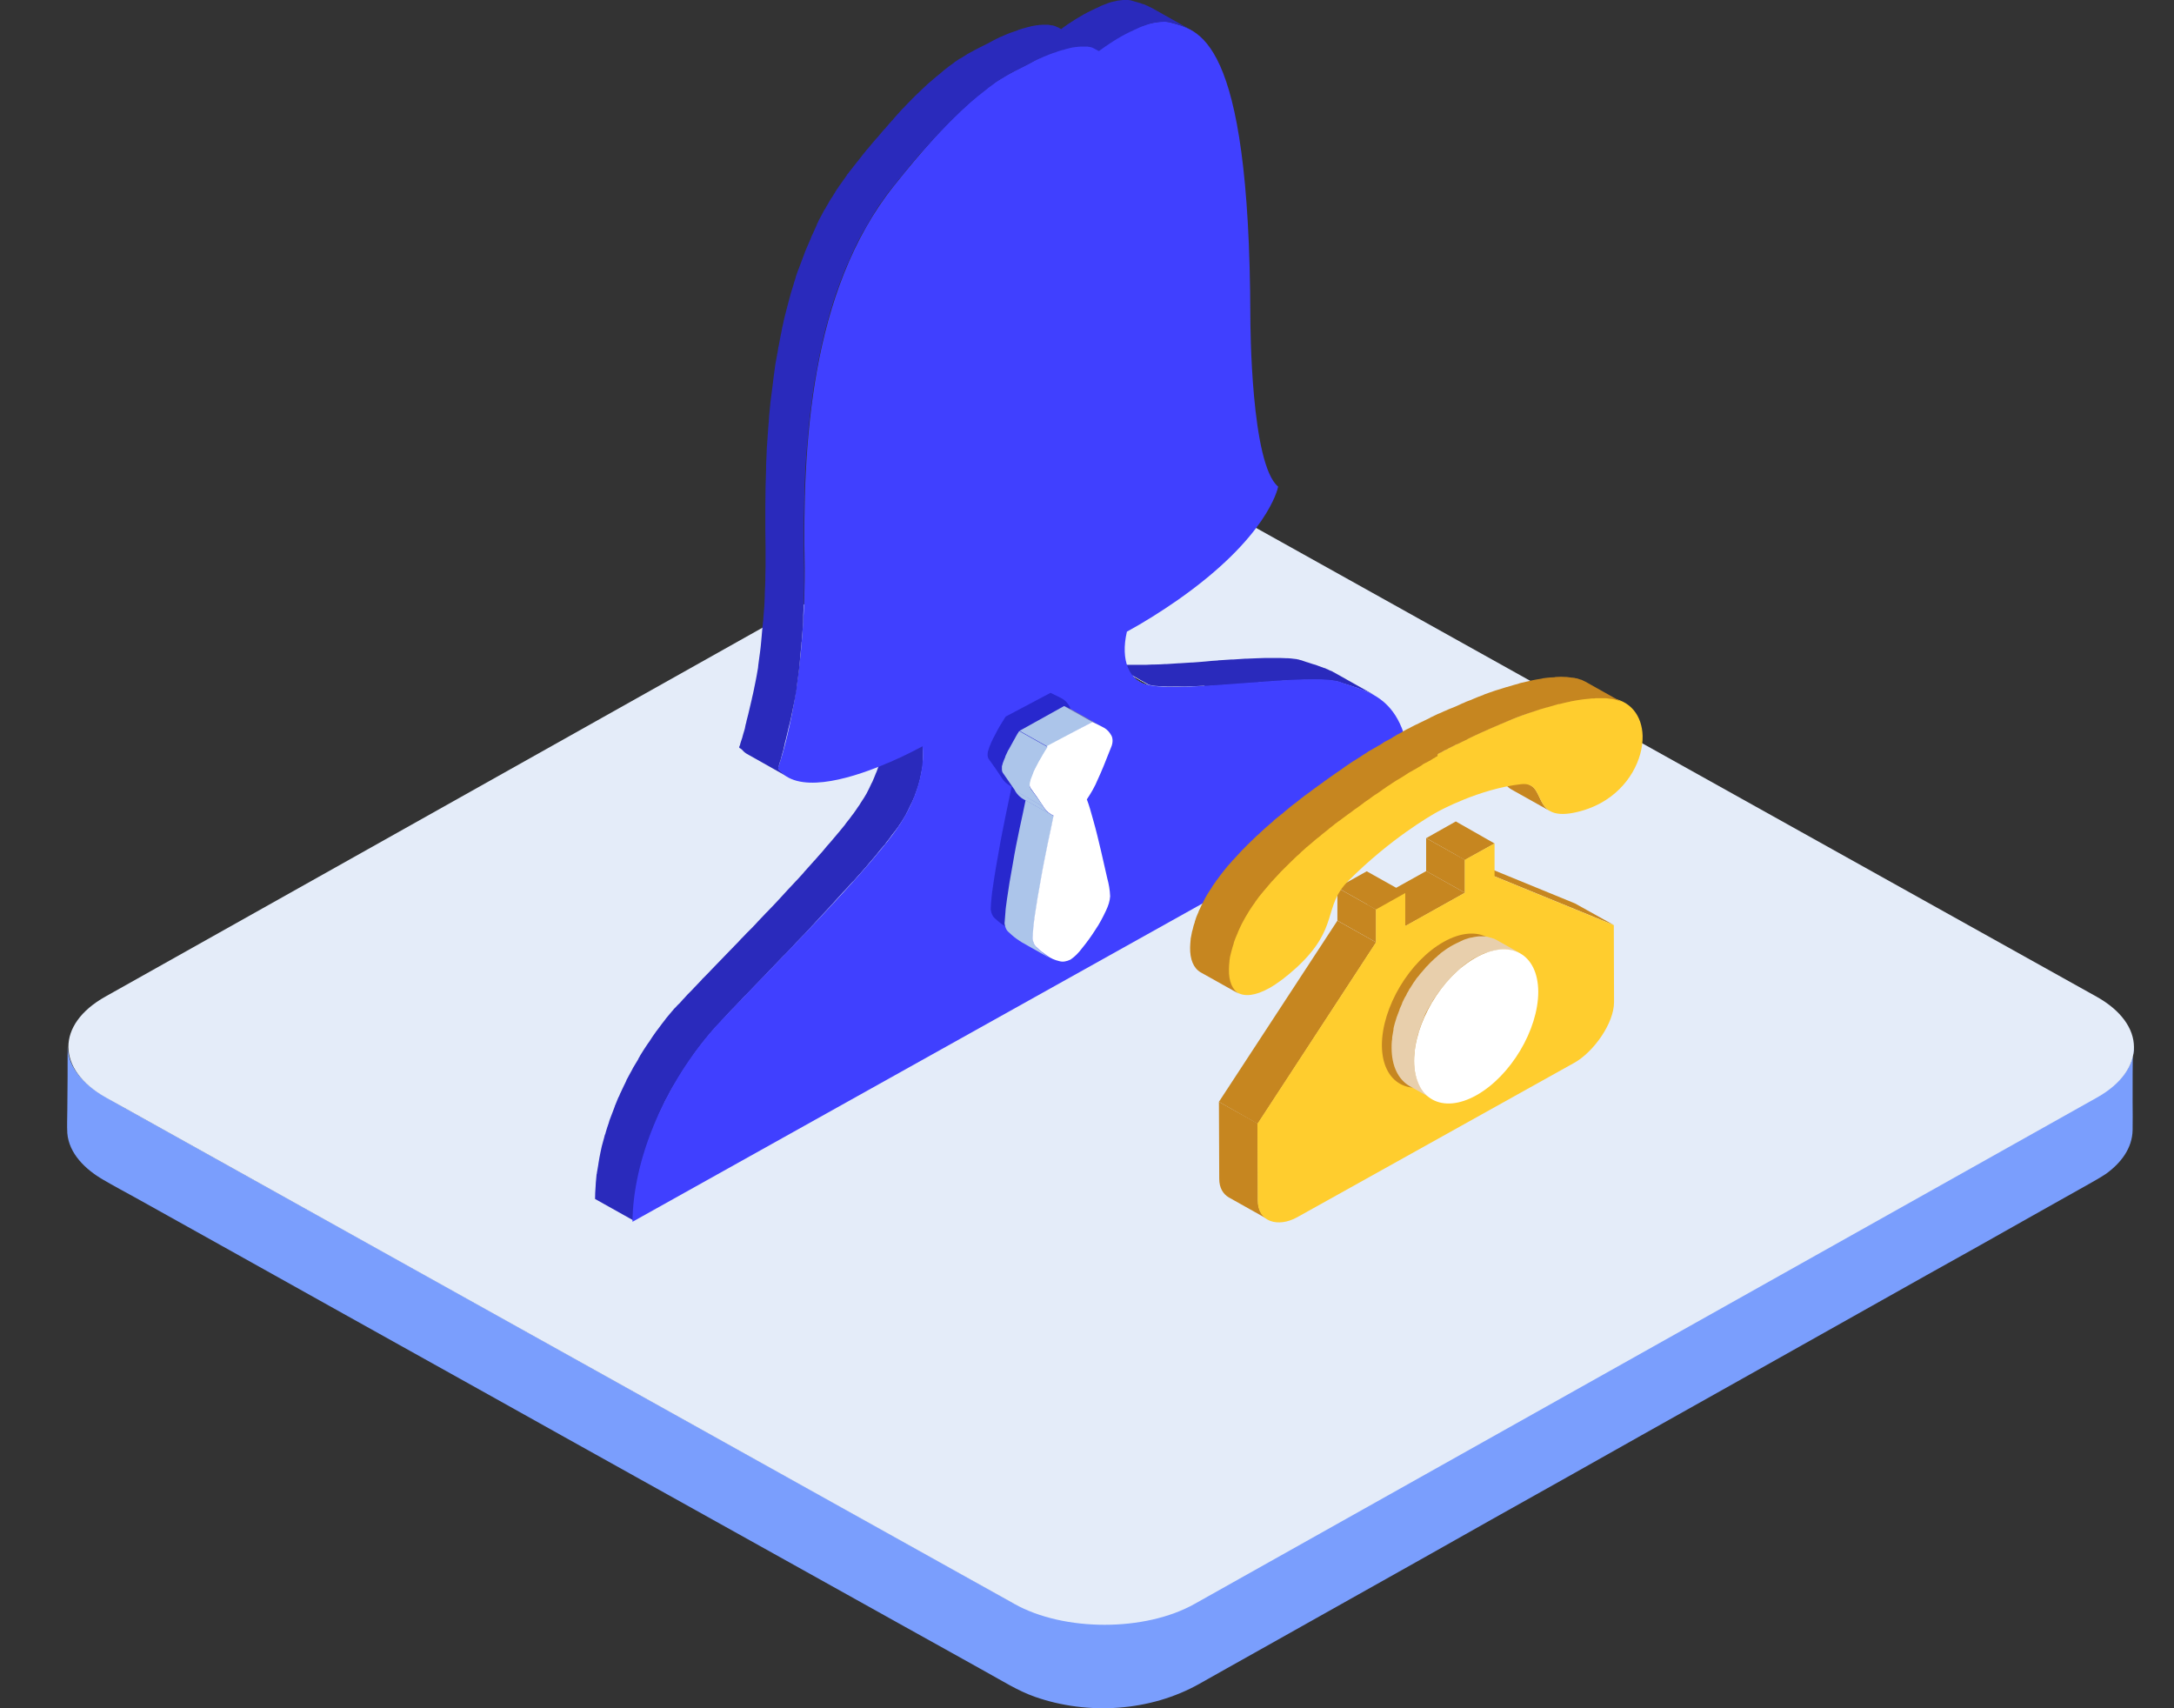<svg width="28" height="22" viewBox="0 0 28 22" fill="none" xmlns="http://www.w3.org/2000/svg">
<rect x="0" y="0" width="28" height="22" fill="#333333" stroke="none"/>
<path d="M27.48 13.535C27.443 13.893 27.102 14.073 26.812 14.236C26.542 14.386 26.272 14.539 26.005 14.689C25.573 14.93 25.145 15.171 24.713 15.412C24.173 15.715 23.636 16.018 23.096 16.318C22.502 16.651 21.909 16.986 21.311 17.319C20.714 17.654 20.116 17.99 19.516 18.326C18.966 18.635 18.419 18.942 17.869 19.251C17.42 19.502 16.975 19.753 16.526 20.004C16.232 20.167 15.939 20.333 15.645 20.496C15.422 20.62 15.213 20.744 14.96 20.816C14.302 20.998 13.573 20.936 12.979 20.604C12.766 20.483 12.55 20.366 12.338 20.245C11.946 20.027 11.558 19.812 11.167 19.593C10.654 19.307 10.141 19.02 9.628 18.736C9.044 18.41 8.457 18.084 7.873 17.759C7.269 17.423 6.665 17.084 6.061 16.748C5.491 16.429 4.92 16.113 4.347 15.793L2.889 14.982C2.541 14.786 2.19 14.594 1.843 14.399C1.684 14.311 1.525 14.223 1.367 14.131C1.117 13.991 0.871 13.77 0.871 13.47C0.871 13.743 0.871 14.017 0.867 14.294C0.867 14.392 0.861 14.493 0.867 14.594C0.888 14.858 1.103 15.063 1.33 15.194C1.468 15.275 1.61 15.35 1.751 15.428C2.116 15.63 2.48 15.836 2.845 16.038C3.371 16.331 3.894 16.625 4.421 16.918C5.045 17.267 5.673 17.615 6.297 17.964C6.948 18.329 7.6 18.691 8.254 19.056C8.875 19.401 9.493 19.747 10.114 20.092C10.63 20.379 11.143 20.666 11.659 20.953C12.007 21.148 12.358 21.34 12.706 21.536C12.908 21.647 13.107 21.774 13.327 21.852C14.012 22.093 14.815 22.041 15.446 21.686C15.686 21.552 15.925 21.415 16.165 21.282C16.607 21.034 17.049 20.786 17.488 20.539C18.065 20.216 18.638 19.893 19.215 19.567C19.86 19.206 20.505 18.844 21.146 18.482L23.079 17.397C23.657 17.071 24.234 16.748 24.814 16.422C25.263 16.172 25.712 15.921 26.161 15.666C26.407 15.526 26.657 15.389 26.903 15.249C26.977 15.207 27.055 15.164 27.126 15.116C27.315 14.979 27.463 14.79 27.467 14.552C27.47 14.431 27.467 14.314 27.467 14.193C27.467 13.955 27.467 13.714 27.47 13.476C27.483 13.502 27.483 13.519 27.48 13.535C27.483 13.528 27.48 13.545 27.48 13.535Z" fill="#7A9EFD"/>
<path d="M27.001 12.835C27.643 13.193 27.646 13.776 27.008 14.135L15.386 20.656C14.748 21.015 13.705 21.015 13.064 20.656L1.364 14.135C0.723 13.776 0.719 13.193 1.357 12.835L12.98 6.31C13.617 5.951 14.66 5.951 15.301 6.31L27.001 12.835Z" fill="#E4ECF9"/>
<path d="M15.531 8.839L15.682 8.829H15.693C15.743 8.826 15.794 8.822 15.848 8.819H15.865C15.919 8.816 15.973 8.809 16.027 8.806C16.081 8.803 16.135 8.796 16.189 8.793C16.195 8.793 16.206 8.793 16.212 8.79L16.364 8.78C16.371 8.78 16.381 8.78 16.388 8.777C16.438 8.773 16.486 8.77 16.536 8.767H16.553C16.604 8.764 16.651 8.76 16.698 8.76H16.702C16.732 8.76 16.762 8.757 16.793 8.757H16.995C17.022 8.757 17.046 8.757 17.07 8.76H17.09C17.103 8.76 17.117 8.764 17.13 8.764C17.137 8.764 17.144 8.767 17.15 8.767C17.161 8.767 17.174 8.77 17.184 8.77C17.191 8.77 17.198 8.773 17.204 8.773C17.215 8.777 17.225 8.777 17.235 8.78C17.242 8.783 17.252 8.783 17.258 8.787C17.279 8.796 17.302 8.803 17.326 8.809C17.333 8.813 17.339 8.813 17.346 8.816L17.407 8.835C17.43 8.842 17.454 8.852 17.478 8.858C17.485 8.861 17.491 8.861 17.495 8.865C17.515 8.871 17.535 8.878 17.555 8.888C17.562 8.891 17.569 8.891 17.576 8.894C17.586 8.897 17.596 8.904 17.606 8.907C17.616 8.91 17.626 8.917 17.633 8.92C17.643 8.923 17.653 8.93 17.663 8.933C17.674 8.94 17.687 8.943 17.697 8.949L17.198 8.669C17.194 8.666 17.191 8.666 17.188 8.663C17.181 8.659 17.171 8.656 17.164 8.65C17.154 8.643 17.144 8.64 17.134 8.637C17.123 8.633 17.113 8.627 17.107 8.624C17.096 8.62 17.086 8.614 17.076 8.611C17.073 8.611 17.073 8.607 17.07 8.607C17.066 8.604 17.059 8.604 17.056 8.604C17.036 8.597 17.015 8.588 16.995 8.581C16.988 8.578 16.982 8.578 16.978 8.575C16.955 8.565 16.931 8.558 16.907 8.552L16.847 8.532C16.84 8.529 16.833 8.529 16.826 8.526C16.803 8.519 16.779 8.509 16.759 8.503C16.756 8.503 16.749 8.5 16.745 8.5C16.742 8.5 16.739 8.5 16.735 8.496C16.725 8.493 16.715 8.493 16.705 8.49C16.702 8.49 16.698 8.49 16.695 8.487H16.685C16.675 8.487 16.665 8.483 16.651 8.483C16.644 8.483 16.637 8.48 16.627 8.48C16.614 8.48 16.6 8.477 16.587 8.477H16.57H16.567C16.543 8.477 16.519 8.474 16.492 8.474H16.29C16.259 8.474 16.233 8.477 16.202 8.477H16.199C16.151 8.48 16.104 8.48 16.054 8.483H16.037C15.99 8.487 15.939 8.49 15.888 8.493H15.865L15.713 8.503C15.703 8.503 15.693 8.503 15.686 8.506C15.632 8.509 15.581 8.513 15.527 8.519C15.473 8.523 15.416 8.529 15.362 8.532H15.348C15.294 8.536 15.244 8.539 15.193 8.542H15.183L15.031 8.552H15.011C14.964 8.555 14.916 8.558 14.873 8.558H14.845C14.819 8.558 14.788 8.562 14.761 8.562H14.538C14.515 8.562 14.495 8.562 14.474 8.558H14.461C14.441 8.558 14.424 8.555 14.403 8.555H14.397C14.376 8.552 14.36 8.552 14.343 8.549C14.326 8.545 14.312 8.542 14.299 8.539L14.798 8.819C14.812 8.822 14.825 8.826 14.842 8.829H14.845C14.862 8.832 14.883 8.835 14.899 8.835H14.906C14.923 8.839 14.943 8.839 14.96 8.839H14.974C14.994 8.839 15.018 8.842 15.038 8.842H15.261C15.288 8.842 15.315 8.839 15.345 8.839H15.372C15.416 8.835 15.463 8.835 15.51 8.832C15.517 8.839 15.524 8.839 15.531 8.839Z" fill="#2A2ABC"/>
<path d="M14.686 8.79L14.187 8.51C14.187 8.51 14.19 8.51 14.19 8.513L14.689 8.793C14.689 8.79 14.689 8.79 14.686 8.79ZM14.693 8.79L14.193 8.51C14.203 8.516 14.217 8.523 14.227 8.526L14.726 8.806C14.713 8.803 14.703 8.797 14.693 8.79Z" fill="black"/>
<path d="M14.727 8.806L14.227 8.525C14.241 8.529 14.251 8.535 14.265 8.538L14.764 8.819C14.751 8.815 14.741 8.812 14.727 8.806Z" fill="black"/>
<path d="M14.764 8.819L14.265 8.539C14.275 8.542 14.285 8.546 14.295 8.546L14.794 8.826C14.784 8.826 14.774 8.823 14.764 8.819Z" fill="black"/>
<path d="M11.889 9.728V9.715C11.889 9.679 11.889 9.643 11.886 9.607L11.386 9.327C11.39 9.363 11.39 9.399 11.39 9.435V9.448C11.39 9.484 11.386 9.519 11.383 9.555C11.383 9.562 11.383 9.568 11.38 9.575C11.376 9.598 11.373 9.624 11.37 9.647C11.366 9.666 11.363 9.682 11.359 9.702C11.353 9.741 11.342 9.777 11.332 9.816C11.332 9.819 11.329 9.823 11.329 9.826C11.319 9.862 11.305 9.897 11.292 9.933C11.289 9.943 11.285 9.95 11.282 9.956C11.268 9.995 11.251 10.031 11.235 10.07L11.224 10.09C11.207 10.129 11.187 10.168 11.167 10.207C11.167 10.21 11.164 10.21 11.164 10.214C11.14 10.256 11.116 10.295 11.089 10.334C11.083 10.344 11.076 10.354 11.069 10.367C11.056 10.386 11.042 10.403 11.029 10.425L11.008 10.455C10.998 10.471 10.985 10.487 10.971 10.504C10.964 10.513 10.954 10.527 10.948 10.536C10.934 10.553 10.921 10.572 10.907 10.588C10.9 10.598 10.89 10.608 10.883 10.621L10.803 10.719C10.799 10.725 10.792 10.729 10.789 10.735C10.765 10.764 10.738 10.794 10.715 10.823C10.705 10.833 10.694 10.846 10.684 10.859C10.661 10.885 10.637 10.911 10.617 10.937C10.607 10.95 10.597 10.96 10.587 10.973C10.556 11.006 10.526 11.041 10.495 11.077L10.485 11.087C10.452 11.126 10.414 11.165 10.377 11.208C10.367 11.217 10.357 11.23 10.347 11.243L10.266 11.332C10.252 11.345 10.242 11.357 10.229 11.371L10.138 11.468C10.131 11.475 10.124 11.485 10.117 11.491C10.08 11.534 10.04 11.573 10.003 11.615C9.993 11.625 9.982 11.638 9.972 11.648C9.942 11.677 9.915 11.71 9.885 11.739C9.871 11.752 9.858 11.765 9.847 11.778C9.817 11.81 9.787 11.84 9.76 11.869C9.75 11.879 9.743 11.889 9.733 11.899C9.696 11.938 9.659 11.977 9.618 12.016C9.608 12.029 9.594 12.039 9.584 12.052C9.557 12.078 9.53 12.107 9.507 12.133C9.49 12.149 9.476 12.166 9.459 12.182C9.436 12.205 9.416 12.228 9.392 12.251C9.311 12.335 9.23 12.417 9.159 12.492C9.149 12.502 9.139 12.514 9.129 12.524C9.105 12.547 9.085 12.57 9.061 12.593C9.051 12.602 9.041 12.612 9.034 12.622C9.007 12.651 8.977 12.681 8.953 12.707L8.95 12.71C8.923 12.739 8.899 12.765 8.872 12.791L8.852 12.811C8.835 12.831 8.818 12.847 8.805 12.863C8.798 12.87 8.791 12.876 8.784 12.886C8.768 12.902 8.754 12.922 8.737 12.935L8.727 12.945L8.724 12.948C8.714 12.958 8.707 12.967 8.697 12.977C8.693 12.98 8.69 12.987 8.683 12.99C8.673 13.003 8.663 13.016 8.653 13.026C8.629 13.056 8.606 13.082 8.582 13.111C8.575 13.117 8.572 13.127 8.565 13.134C8.535 13.17 8.508 13.209 8.481 13.245C8.471 13.258 8.464 13.267 8.454 13.28C8.45 13.284 8.447 13.287 8.447 13.29C8.417 13.329 8.39 13.372 8.363 13.414L8.342 13.443C8.342 13.443 8.342 13.447 8.339 13.447C8.305 13.499 8.272 13.548 8.241 13.6V13.603C8.231 13.616 8.224 13.632 8.218 13.645C8.197 13.681 8.174 13.717 8.153 13.753C8.153 13.756 8.15 13.756 8.15 13.759C8.14 13.779 8.13 13.799 8.12 13.815C8.103 13.848 8.086 13.877 8.069 13.909C8.069 13.913 8.066 13.916 8.066 13.919C8.056 13.939 8.049 13.958 8.039 13.975C8.025 14.007 8.008 14.037 7.995 14.069C7.991 14.072 7.991 14.079 7.988 14.082C7.981 14.098 7.975 14.118 7.964 14.134L7.924 14.232C7.921 14.239 7.917 14.245 7.917 14.252C7.91 14.268 7.907 14.281 7.9 14.297C7.887 14.333 7.873 14.366 7.86 14.402C7.856 14.411 7.853 14.421 7.85 14.428C7.846 14.441 7.843 14.454 7.84 14.463C7.826 14.502 7.813 14.542 7.802 14.581C7.799 14.594 7.796 14.607 7.789 14.62L7.779 14.659C7.775 14.672 7.772 14.685 7.769 14.695C7.755 14.74 7.745 14.786 7.735 14.835C7.725 14.884 7.715 14.933 7.708 14.982C7.705 14.998 7.705 15.014 7.701 15.027C7.698 15.053 7.691 15.079 7.688 15.102C7.688 15.109 7.688 15.115 7.684 15.122L7.674 15.229C7.674 15.246 7.671 15.265 7.671 15.281C7.667 15.334 7.664 15.389 7.664 15.441L8.164 15.721C8.164 15.669 8.167 15.617 8.17 15.562C8.17 15.545 8.174 15.526 8.174 15.51L8.184 15.402C8.187 15.369 8.194 15.34 8.197 15.307C8.201 15.291 8.201 15.275 8.204 15.262C8.214 15.213 8.221 15.164 8.231 15.115C8.241 15.07 8.251 15.024 8.265 14.975C8.268 14.962 8.272 14.949 8.275 14.939C8.282 14.913 8.288 14.887 8.299 14.861C8.312 14.822 8.322 14.783 8.336 14.744C8.342 14.721 8.349 14.701 8.359 14.678C8.373 14.643 8.386 14.61 8.4 14.574C8.406 14.551 8.417 14.532 8.423 14.509L8.464 14.411C8.474 14.389 8.481 14.369 8.491 14.346C8.504 14.313 8.521 14.284 8.535 14.252C8.545 14.229 8.555 14.209 8.565 14.186C8.582 14.154 8.599 14.124 8.616 14.092C8.626 14.072 8.636 14.05 8.649 14.03C8.67 13.994 8.69 13.958 8.714 13.922C8.724 13.906 8.73 13.89 8.741 13.877C8.771 13.825 8.805 13.773 8.838 13.724L8.859 13.694C8.886 13.652 8.916 13.613 8.943 13.57C8.953 13.554 8.967 13.538 8.977 13.525C9.004 13.486 9.034 13.45 9.061 13.414C9.092 13.378 9.119 13.342 9.149 13.306C9.159 13.297 9.169 13.284 9.179 13.271L9.193 13.258C9.2 13.248 9.21 13.238 9.22 13.228C9.223 13.225 9.227 13.222 9.23 13.215C9.243 13.199 9.26 13.183 9.277 13.166C9.284 13.16 9.291 13.153 9.297 13.143C9.314 13.127 9.328 13.111 9.345 13.091C9.351 13.085 9.358 13.078 9.365 13.069C9.389 13.043 9.412 13.016 9.439 12.99L9.446 12.984C9.47 12.958 9.497 12.932 9.524 12.902C9.534 12.893 9.544 12.883 9.554 12.87C9.574 12.847 9.594 12.827 9.618 12.805C9.628 12.791 9.642 12.782 9.652 12.769C9.679 12.739 9.706 12.713 9.733 12.684C9.77 12.645 9.81 12.606 9.851 12.563C9.858 12.557 9.861 12.55 9.868 12.544C9.898 12.511 9.928 12.482 9.959 12.449C9.969 12.436 9.982 12.427 9.993 12.414C10.023 12.381 10.053 12.352 10.084 12.319L10.111 12.293C10.148 12.254 10.188 12.215 10.226 12.172C10.236 12.162 10.242 12.153 10.252 12.143C10.283 12.114 10.31 12.081 10.34 12.052C10.354 12.039 10.367 12.026 10.377 12.013C10.408 11.98 10.438 11.951 10.465 11.918C10.475 11.908 10.485 11.899 10.495 11.886C10.533 11.843 10.573 11.804 10.61 11.762C10.617 11.752 10.627 11.745 10.634 11.736L10.725 11.638C10.735 11.625 10.748 11.612 10.759 11.599L10.84 11.511C10.85 11.498 10.86 11.488 10.873 11.475C10.911 11.436 10.944 11.397 10.981 11.357L10.985 11.354L10.995 11.345C11.025 11.309 11.056 11.276 11.086 11.243C11.096 11.23 11.106 11.221 11.116 11.208C11.14 11.181 11.164 11.155 11.184 11.129C11.194 11.116 11.204 11.107 11.214 11.094C11.241 11.064 11.265 11.035 11.289 11.006C11.292 10.999 11.299 10.996 11.302 10.989C11.329 10.957 11.356 10.921 11.383 10.892C11.386 10.888 11.386 10.885 11.39 10.885C11.396 10.879 11.403 10.869 11.407 10.862C11.42 10.843 11.434 10.826 11.447 10.81C11.457 10.8 11.464 10.787 11.471 10.777C11.484 10.761 11.494 10.745 11.508 10.729C11.511 10.722 11.515 10.719 11.521 10.712C11.525 10.709 11.528 10.703 11.531 10.699C11.545 10.68 11.559 10.66 11.572 10.644C11.575 10.637 11.579 10.634 11.582 10.627C11.585 10.621 11.589 10.618 11.592 10.614C11.606 10.595 11.616 10.575 11.629 10.556C11.643 10.536 11.653 10.513 11.666 10.494C11.666 10.491 11.67 10.491 11.67 10.487V10.484C11.683 10.461 11.697 10.435 11.707 10.412C11.714 10.399 11.72 10.386 11.727 10.37L11.737 10.351C11.741 10.347 11.741 10.341 11.744 10.338C11.754 10.311 11.768 10.285 11.778 10.262C11.781 10.256 11.785 10.249 11.785 10.24C11.788 10.23 11.791 10.223 11.795 10.214C11.798 10.201 11.805 10.191 11.808 10.178C11.815 10.155 11.825 10.129 11.832 10.106C11.832 10.103 11.835 10.1 11.835 10.096V10.093C11.845 10.06 11.852 10.028 11.859 9.995C11.859 9.992 11.859 9.985 11.862 9.982C11.866 9.963 11.869 9.946 11.872 9.927C11.876 9.911 11.879 9.891 11.882 9.875C11.882 9.868 11.882 9.862 11.886 9.855C11.886 9.849 11.886 9.842 11.889 9.836C11.886 9.8 11.886 9.764 11.889 9.728Z" fill="#2A2ABC"/>
<path d="M12.996 0.952C13.111 0.887 13.205 0.847 13.29 0.799C13.586 0.632 14.018 0.512 14.153 0.649C14.16 0.645 14.278 0.551 14.447 0.456C14.636 0.349 14.882 0.248 15.068 0.287C15.419 0.394 16.094 0.407 16.104 4.084C16.104 4.178 16.111 5.98 16.462 6.267C16.455 6.3 16.323 6.922 15.159 7.734C14.947 7.881 14.73 8.017 14.514 8.135C14.427 8.506 14.545 8.777 14.795 8.822C15.254 8.927 16.873 8.659 17.251 8.78C17.602 8.917 18.169 8.933 18.173 10.136L8.146 15.735C8.153 14.956 8.531 14.03 9.139 13.31C9.409 12.981 11.157 11.28 11.589 10.618C11.805 10.286 11.913 9.911 11.882 9.611C11.713 9.702 11.541 9.784 11.373 9.852C10.907 10.044 10.252 10.23 10.019 9.895C10.036 9.846 10.367 8.946 10.364 7.32C10.333 5.739 10.434 3.751 11.511 2.396C12.28 1.428 12.706 1.111 12.996 0.952Z" fill="#4040FF"/>
<path d="M10.046 9.927C10.036 9.918 10.026 9.905 10.019 9.892L9.52 9.611C9.536 9.634 9.557 9.657 9.577 9.677C9.597 9.696 9.621 9.712 9.648 9.725L10.147 10.006C10.11 9.986 10.076 9.96 10.046 9.927Z" fill="#2A2ABC"/>
<path d="M14.838 0.104C14.835 0.104 14.831 0.101 14.831 0.101C14.821 0.095 14.808 0.091 14.798 0.085C14.784 0.078 14.774 0.072 14.76 0.068C14.76 0.068 14.757 0.068 14.757 0.065C14.744 0.059 14.733 0.055 14.72 0.052C14.71 0.049 14.7 0.046 14.693 0.042C14.676 0.039 14.663 0.033 14.649 0.029C14.622 0.023 14.595 0.013 14.572 0.007C14.565 0.007 14.561 0.003 14.555 0.003C14.541 1.98868e-07 14.528 0 14.511 0H14.463C14.457 0 14.447 0.003 14.44 0.003C14.43 0.003 14.423 0.003 14.413 0.007H14.399C14.393 0.007 14.383 0.01 14.376 0.013C14.359 0.016 14.345 0.02 14.329 0.023C14.325 0.023 14.318 0.026 14.315 0.026L14.285 0.036C14.274 0.039 14.264 0.042 14.258 0.046L14.207 0.065C14.2 0.068 14.19 0.072 14.183 0.075C14.18 0.075 14.18 0.075 14.177 0.078C14.173 0.081 14.166 0.081 14.163 0.085C14.133 0.098 14.106 0.111 14.079 0.124C14.069 0.127 14.062 0.134 14.052 0.137C14.018 0.153 13.988 0.169 13.957 0.186C13.802 0.274 13.691 0.355 13.667 0.375L13.627 0.352H13.623L13.603 0.342C13.6 0.342 13.6 0.342 13.596 0.339C13.593 0.339 13.589 0.336 13.586 0.336C13.583 0.336 13.579 0.332 13.576 0.332C13.572 0.332 13.566 0.329 13.562 0.329C13.559 0.329 13.552 0.326 13.549 0.326H13.542C13.535 0.326 13.532 0.326 13.525 0.323C13.518 0.323 13.512 0.319 13.502 0.319H13.427C13.404 0.319 13.377 0.323 13.353 0.326H13.35C13.343 0.326 13.34 0.329 13.333 0.329C13.319 0.332 13.306 0.332 13.292 0.336C13.286 0.336 13.276 0.339 13.269 0.342L13.228 0.352C13.225 0.352 13.218 0.355 13.215 0.355C13.211 0.355 13.208 0.358 13.208 0.358C13.178 0.365 13.147 0.375 13.117 0.385C13.114 0.388 13.107 0.388 13.104 0.391C13.073 0.401 13.043 0.414 13.009 0.424H13.006C13.006 0.424 13.002 0.424 13.002 0.427C12.965 0.44 12.931 0.456 12.894 0.473H12.891C12.854 0.489 12.82 0.508 12.786 0.525C12.702 0.574 12.607 0.613 12.493 0.678C12.472 0.688 12.452 0.701 12.432 0.714L12.428 0.717C12.408 0.73 12.388 0.74 12.368 0.753C12.364 0.753 12.364 0.756 12.361 0.756C12.341 0.769 12.32 0.782 12.297 0.798L12.29 0.805C12.27 0.821 12.246 0.838 12.223 0.854L12.216 0.86C12.192 0.88 12.165 0.896 12.142 0.919L12.138 0.922C12.111 0.945 12.084 0.968 12.054 0.991L12.051 0.994C12.024 1.017 11.993 1.043 11.963 1.069C11.959 1.072 11.956 1.072 11.956 1.075C11.926 1.102 11.899 1.128 11.868 1.157L11.865 1.16L11.858 1.167L11.784 1.238L11.774 1.248C11.747 1.274 11.723 1.3 11.693 1.33L11.69 1.333C11.662 1.362 11.636 1.392 11.605 1.421C11.602 1.427 11.595 1.431 11.592 1.437C11.565 1.467 11.534 1.499 11.507 1.532C11.504 1.535 11.501 1.538 11.501 1.542L11.49 1.551C11.46 1.584 11.433 1.616 11.403 1.652C11.399 1.656 11.396 1.662 11.389 1.665L11.298 1.773L11.288 1.783C11.254 1.822 11.22 1.861 11.187 1.903C11.18 1.91 11.173 1.92 11.166 1.926C11.133 1.968 11.099 2.008 11.065 2.053C11.062 2.056 11.062 2.06 11.058 2.063C11.041 2.083 11.025 2.102 11.008 2.125C10.974 2.167 10.94 2.213 10.906 2.255V2.259C10.9 2.265 10.896 2.275 10.89 2.281C10.863 2.32 10.836 2.356 10.809 2.395C10.805 2.399 10.805 2.402 10.802 2.405C10.792 2.421 10.782 2.435 10.771 2.451C10.755 2.48 10.734 2.509 10.717 2.539C10.714 2.542 10.711 2.549 10.707 2.552C10.697 2.568 10.691 2.581 10.68 2.597L10.63 2.685C10.626 2.692 10.623 2.699 10.616 2.705L10.596 2.744C10.579 2.777 10.562 2.806 10.545 2.839C10.542 2.848 10.535 2.858 10.532 2.868C10.525 2.878 10.522 2.888 10.518 2.901C10.502 2.936 10.485 2.972 10.468 3.011C10.461 3.024 10.458 3.034 10.451 3.047C10.448 3.054 10.444 3.06 10.444 3.067C10.417 3.125 10.394 3.187 10.367 3.246V3.249C10.367 3.253 10.363 3.256 10.363 3.259C10.336 3.327 10.313 3.396 10.286 3.464C10.282 3.474 10.279 3.481 10.275 3.49L10.265 3.52C10.255 3.546 10.248 3.569 10.242 3.595C10.232 3.621 10.225 3.647 10.218 3.673C10.211 3.699 10.201 3.722 10.194 3.748C10.191 3.764 10.184 3.777 10.181 3.794C10.178 3.803 10.178 3.81 10.174 3.82C10.161 3.869 10.147 3.917 10.134 3.97L10.124 4.009C10.107 4.071 10.093 4.132 10.08 4.198C10.08 4.201 10.076 4.204 10.076 4.211C10.073 4.23 10.07 4.247 10.066 4.266L10.046 4.364C10.043 4.387 10.036 4.413 10.033 4.436C10.026 4.468 10.019 4.497 10.016 4.53C10.012 4.556 10.005 4.579 10.002 4.605C9.995 4.638 9.992 4.667 9.985 4.7C9.982 4.726 9.978 4.752 9.975 4.775C9.972 4.807 9.965 4.836 9.962 4.869C9.962 4.882 9.958 4.892 9.958 4.905C9.958 4.915 9.955 4.921 9.955 4.931C9.945 5.012 9.935 5.091 9.924 5.172C9.924 5.182 9.921 5.192 9.921 5.201C9.914 5.28 9.904 5.358 9.901 5.436C9.901 5.446 9.898 5.456 9.898 5.465C9.891 5.547 9.887 5.625 9.881 5.707C9.881 5.723 9.877 5.739 9.877 5.755C9.874 5.834 9.87 5.912 9.867 5.993V6.033C9.864 6.111 9.864 6.186 9.86 6.264V6.28C9.86 6.358 9.857 6.44 9.857 6.518V6.828C9.857 6.903 9.86 6.981 9.86 7.056V7.294C9.86 7.339 9.857 7.385 9.857 7.431V7.476C9.854 7.535 9.854 7.59 9.85 7.646V7.675C9.847 7.721 9.847 7.766 9.844 7.809C9.844 7.825 9.84 7.841 9.84 7.854C9.837 7.897 9.833 7.942 9.83 7.985C9.83 7.994 9.83 8.001 9.827 8.011C9.823 8.06 9.816 8.109 9.813 8.157C9.813 8.17 9.81 8.183 9.81 8.193L9.8 8.301C9.8 8.314 9.796 8.327 9.796 8.34C9.79 8.386 9.786 8.428 9.779 8.47C9.776 8.503 9.769 8.535 9.766 8.568C9.766 8.578 9.763 8.588 9.763 8.601C9.759 8.62 9.756 8.643 9.752 8.663C9.749 8.676 9.749 8.685 9.746 8.698C9.742 8.718 9.739 8.734 9.736 8.751C9.732 8.764 9.732 8.777 9.729 8.786L9.719 8.835C9.715 8.848 9.715 8.858 9.712 8.871C9.709 8.887 9.705 8.9 9.702 8.917C9.698 8.93 9.698 8.94 9.695 8.949C9.692 8.962 9.688 8.979 9.685 8.992C9.682 9.002 9.682 9.015 9.678 9.024C9.675 9.037 9.671 9.05 9.668 9.067C9.665 9.076 9.665 9.086 9.661 9.096C9.658 9.106 9.658 9.112 9.655 9.122C9.648 9.148 9.644 9.171 9.638 9.194C9.638 9.2 9.634 9.207 9.634 9.21L9.614 9.288C9.614 9.295 9.611 9.298 9.611 9.305C9.604 9.324 9.601 9.344 9.597 9.363C9.597 9.37 9.594 9.373 9.594 9.38C9.587 9.399 9.584 9.422 9.577 9.438C9.577 9.441 9.574 9.445 9.574 9.448L9.563 9.487C9.563 9.49 9.56 9.497 9.56 9.5L9.55 9.529C9.55 9.533 9.547 9.536 9.547 9.539C9.543 9.552 9.54 9.562 9.536 9.572V9.575C9.533 9.585 9.53 9.591 9.53 9.598C9.53 9.601 9.53 9.601 9.526 9.604C9.523 9.611 9.523 9.614 9.523 9.617V9.621C9.523 9.624 9.52 9.627 9.52 9.63L10.019 9.911C10.019 9.908 10.022 9.908 10.022 9.901V9.898C10.022 9.894 10.026 9.891 10.026 9.885V9.881V9.878C10.029 9.872 10.029 9.865 10.033 9.855V9.852C10.036 9.842 10.039 9.833 10.043 9.82C10.043 9.816 10.046 9.813 10.046 9.81L10.056 9.78C10.056 9.777 10.059 9.771 10.059 9.767L10.07 9.728C10.07 9.725 10.07 9.722 10.073 9.719V9.715C10.08 9.696 10.083 9.676 10.09 9.657C10.09 9.65 10.093 9.647 10.093 9.64C10.097 9.621 10.103 9.604 10.107 9.582C10.107 9.575 10.11 9.572 10.11 9.565C10.117 9.539 10.124 9.516 10.13 9.487C10.13 9.481 10.134 9.474 10.134 9.471C10.14 9.448 10.144 9.425 10.151 9.399C10.151 9.393 10.154 9.389 10.154 9.386C10.154 9.383 10.154 9.38 10.157 9.373C10.161 9.363 10.161 9.353 10.164 9.344L10.174 9.305C10.178 9.295 10.178 9.282 10.181 9.272C10.184 9.259 10.188 9.243 10.191 9.23C10.194 9.22 10.194 9.207 10.198 9.194C10.201 9.177 10.205 9.164 10.208 9.148C10.211 9.135 10.211 9.125 10.215 9.112L10.225 9.063C10.228 9.05 10.228 9.041 10.232 9.028C10.235 9.011 10.238 8.992 10.242 8.975C10.245 8.962 10.245 8.953 10.248 8.94C10.252 8.92 10.255 8.897 10.259 8.878C10.259 8.868 10.262 8.858 10.262 8.845C10.265 8.812 10.272 8.78 10.275 8.747C10.282 8.705 10.286 8.659 10.292 8.617C10.292 8.604 10.296 8.591 10.296 8.578L10.306 8.47C10.306 8.457 10.309 8.444 10.309 8.434C10.313 8.386 10.319 8.337 10.323 8.288C10.323 8.278 10.323 8.271 10.326 8.262C10.329 8.219 10.333 8.177 10.336 8.131C10.336 8.115 10.34 8.102 10.34 8.086C10.343 8.04 10.346 7.998 10.346 7.952V7.923C10.35 7.867 10.35 7.812 10.353 7.753V7.708C10.353 7.662 10.357 7.616 10.357 7.571V7.519V7.333C10.357 7.258 10.353 7.183 10.353 7.105V7.062V6.837V6.795C10.353 6.717 10.353 6.639 10.357 6.557V6.541C10.357 6.466 10.36 6.388 10.363 6.31V6.27C10.367 6.192 10.37 6.114 10.373 6.033C10.373 6.016 10.377 6 10.377 5.984C10.38 5.902 10.387 5.824 10.394 5.742C10.394 5.733 10.397 5.723 10.397 5.713L10.417 5.478C10.417 5.469 10.421 5.459 10.421 5.449C10.431 5.368 10.437 5.289 10.451 5.208C10.454 5.188 10.458 5.169 10.458 5.146C10.461 5.113 10.468 5.084 10.471 5.052C10.475 5.025 10.478 4.999 10.481 4.977C10.485 4.944 10.491 4.915 10.498 4.882C10.502 4.856 10.505 4.833 10.512 4.807C10.518 4.775 10.522 4.745 10.529 4.713C10.532 4.69 10.539 4.664 10.542 4.641L10.562 4.543C10.566 4.52 10.572 4.497 10.576 4.475C10.589 4.413 10.606 4.351 10.62 4.286L10.63 4.247C10.643 4.198 10.657 4.146 10.67 4.097C10.677 4.074 10.684 4.048 10.691 4.025C10.697 3.999 10.704 3.973 10.714 3.95C10.721 3.924 10.731 3.898 10.738 3.872C10.745 3.846 10.755 3.823 10.761 3.797C10.768 3.777 10.775 3.758 10.782 3.741C10.805 3.673 10.832 3.605 10.859 3.536C10.859 3.533 10.863 3.53 10.863 3.526C10.886 3.464 10.913 3.406 10.94 3.347C10.947 3.327 10.957 3.311 10.964 3.292C10.981 3.256 10.998 3.217 11.014 3.181C11.025 3.161 11.035 3.142 11.045 3.119C11.062 3.086 11.079 3.054 11.095 3.024C11.106 3.005 11.116 2.985 11.129 2.966L11.18 2.878C11.19 2.858 11.204 2.839 11.214 2.819C11.23 2.79 11.251 2.76 11.268 2.731C11.278 2.712 11.291 2.695 11.301 2.676C11.328 2.637 11.355 2.597 11.382 2.562C11.389 2.552 11.393 2.545 11.399 2.536C11.433 2.49 11.463 2.448 11.501 2.405C11.521 2.382 11.538 2.36 11.558 2.333C11.592 2.291 11.629 2.249 11.662 2.206C11.669 2.2 11.676 2.19 11.679 2.184C11.713 2.141 11.747 2.102 11.781 2.063C11.784 2.06 11.787 2.056 11.787 2.053C11.818 2.017 11.851 1.978 11.882 1.946C11.885 1.942 11.889 1.936 11.895 1.933C11.926 1.897 11.956 1.864 11.986 1.832C11.993 1.825 11.997 1.819 12.003 1.812C12.034 1.779 12.061 1.747 12.091 1.718C12.094 1.711 12.101 1.708 12.104 1.704C12.135 1.675 12.162 1.643 12.189 1.616L12.192 1.613C12.219 1.584 12.246 1.558 12.273 1.532L12.283 1.522L12.358 1.45L12.371 1.437C12.402 1.408 12.432 1.382 12.459 1.356L12.466 1.349C12.496 1.323 12.523 1.297 12.553 1.274L12.557 1.271C12.587 1.245 12.614 1.222 12.641 1.203L12.645 1.199C12.671 1.18 12.695 1.16 12.719 1.141L12.726 1.134C12.749 1.118 12.769 1.102 12.793 1.085C12.796 1.082 12.8 1.082 12.8 1.079C12.82 1.062 12.84 1.049 12.861 1.036C12.864 1.036 12.864 1.033 12.867 1.033C12.887 1.02 12.908 1.007 12.928 0.997L12.931 0.994C12.952 0.981 12.972 0.971 12.992 0.958C13.107 0.893 13.201 0.854 13.286 0.805C13.319 0.785 13.353 0.769 13.39 0.753H13.394C13.427 0.737 13.465 0.72 13.502 0.707C13.505 0.707 13.505 0.704 13.508 0.704C13.539 0.691 13.569 0.681 13.603 0.671C13.606 0.668 13.613 0.668 13.616 0.665C13.647 0.655 13.677 0.645 13.707 0.639C13.714 0.636 13.721 0.636 13.728 0.632L13.768 0.622C13.775 0.619 13.785 0.619 13.792 0.616C13.805 0.613 13.819 0.609 13.832 0.609C13.839 0.609 13.846 0.606 13.853 0.606C13.88 0.603 13.903 0.6 13.927 0.6H13.998C14.005 0.6 14.011 0.6 14.021 0.603C14.028 0.603 14.035 0.606 14.042 0.606C14.045 0.606 14.052 0.609 14.055 0.609C14.062 0.613 14.069 0.613 14.075 0.616L14.153 0.658C14.16 0.655 14.278 0.561 14.447 0.466C14.477 0.45 14.507 0.433 14.541 0.417C14.551 0.414 14.558 0.407 14.568 0.404C14.595 0.391 14.625 0.378 14.652 0.365L14.673 0.355C14.679 0.352 14.69 0.349 14.696 0.345C14.713 0.339 14.73 0.332 14.75 0.326C14.76 0.323 14.771 0.319 14.777 0.316C14.791 0.313 14.808 0.306 14.821 0.303C14.838 0.3 14.852 0.297 14.868 0.293C14.882 0.29 14.895 0.287 14.909 0.287C14.919 0.287 14.926 0.284 14.936 0.284C14.953 0.284 14.97 0.28 14.986 0.28H15C15.024 0.28 15.047 0.284 15.068 0.287C15.084 0.293 15.101 0.297 15.121 0.303H15.125C15.132 0.306 15.142 0.306 15.149 0.31C15.162 0.313 15.175 0.319 15.192 0.323C15.203 0.326 15.213 0.329 15.219 0.332C15.233 0.336 15.246 0.342 15.26 0.349C15.273 0.355 15.284 0.362 15.297 0.365L15.338 0.385L14.838 0.104Z" fill="#2A2ABC"/>
<path d="M13.53 8.923C13.587 8.949 13.637 8.975 13.681 8.998C13.722 9.021 13.752 9.056 13.776 9.099C13.796 9.138 13.796 9.197 13.769 9.255C13.702 9.425 13.648 9.562 13.6 9.663C13.563 9.754 13.513 9.839 13.459 9.92C13.486 9.989 13.513 10.083 13.546 10.204C13.58 10.324 13.61 10.451 13.641 10.582C13.671 10.712 13.698 10.833 13.722 10.937C13.742 11.009 13.756 11.087 13.759 11.168C13.756 11.227 13.735 11.292 13.705 11.354C13.664 11.439 13.621 11.524 13.567 11.602C13.516 11.683 13.459 11.761 13.398 11.836C13.354 11.895 13.303 11.947 13.249 11.983C13.195 12.009 13.148 12.016 13.104 12.003C13.047 11.99 12.993 11.967 12.949 11.934C12.902 11.902 12.858 11.869 12.817 11.83C12.787 11.807 12.767 11.765 12.76 11.713C12.763 11.615 12.774 11.511 12.79 11.406C12.811 11.266 12.834 11.12 12.865 10.957C12.892 10.797 12.925 10.64 12.956 10.484C12.989 10.331 13.013 10.21 13.03 10.129C12.973 10.103 12.925 10.06 12.892 10.002C12.843 9.927 12.793 9.855 12.74 9.783C12.716 9.757 12.713 9.705 12.733 9.65C12.753 9.588 12.78 9.529 12.814 9.467C12.854 9.386 12.902 9.307 12.952 9.229L13.53 8.923Z" fill="#2828CE"/>
<path d="M13.36 12.211C13.33 12.188 13.31 12.146 13.303 12.094C13.303 12.048 13.306 12.003 13.313 11.957C13.313 11.944 13.316 11.928 13.316 11.915C13.32 11.872 13.327 11.83 13.333 11.788C13.354 11.647 13.377 11.501 13.408 11.338C13.435 11.178 13.468 11.022 13.499 10.865C13.532 10.712 13.556 10.591 13.573 10.51L13.209 10.305C13.192 10.389 13.168 10.507 13.134 10.66C13.101 10.813 13.07 10.97 13.043 11.133C13.013 11.292 12.989 11.442 12.969 11.582C12.966 11.608 12.962 11.631 12.959 11.657C12.955 11.677 12.955 11.693 12.952 11.713C12.952 11.726 12.949 11.742 12.949 11.755L12.938 11.892C12.945 11.944 12.962 11.983 12.996 12.009C13.036 12.048 13.08 12.084 13.127 12.114C13.138 12.12 13.151 12.13 13.161 12.136L13.526 12.342C13.515 12.335 13.502 12.329 13.492 12.319C13.445 12.286 13.401 12.25 13.36 12.211Z" fill="#ACC5EA"/>
<path d="M14.069 9.298L13.704 9.093C13.745 9.109 13.778 9.129 13.812 9.145L14.177 9.35C14.146 9.331 14.109 9.314 14.069 9.298Z" fill="#878787"/>
<path d="M14.177 9.35L13.812 9.145C13.816 9.148 13.819 9.148 13.823 9.151L14.187 9.356C14.184 9.353 14.18 9.35 14.177 9.35Z" fill="#838383"/>
<path d="M13.495 9.617L13.131 9.412L13.705 9.093L14.069 9.298L13.495 9.617Z" fill="#ACC5EA"/>
<path d="M14.069 9.298C14.126 9.324 14.177 9.35 14.22 9.373C14.261 9.396 14.291 9.431 14.315 9.474C14.335 9.513 14.335 9.572 14.308 9.63C14.241 9.8 14.187 9.937 14.139 10.038C14.102 10.129 14.052 10.214 13.998 10.295C14.025 10.364 14.052 10.458 14.085 10.579C14.119 10.699 14.149 10.826 14.18 10.957C14.21 11.087 14.237 11.208 14.261 11.312C14.281 11.384 14.295 11.462 14.298 11.543C14.295 11.602 14.274 11.667 14.244 11.729C14.204 11.814 14.16 11.899 14.106 11.977C14.055 12.058 13.998 12.136 13.937 12.211C13.893 12.27 13.842 12.322 13.788 12.358C13.734 12.384 13.687 12.391 13.643 12.378C13.586 12.365 13.532 12.342 13.488 12.309C13.441 12.277 13.397 12.244 13.357 12.205C13.326 12.182 13.306 12.14 13.299 12.088C13.303 11.99 13.313 11.886 13.329 11.781C13.35 11.641 13.373 11.495 13.404 11.332C13.431 11.172 13.464 11.015 13.495 10.859C13.529 10.706 13.552 10.585 13.569 10.504C13.512 10.478 13.464 10.435 13.431 10.377C13.382 10.302 13.332 10.229 13.279 10.158C13.255 10.132 13.252 10.08 13.272 10.025C13.292 9.963 13.319 9.904 13.353 9.842C13.394 9.761 13.441 9.682 13.491 9.604L14.069 9.298Z" fill="white"/>
<path d="M13.434 10.386L13.07 10.181C13.1 10.23 13.14 10.272 13.191 10.298L13.556 10.504C13.505 10.474 13.464 10.435 13.434 10.386ZM13.282 10.168C13.275 10.161 13.272 10.155 13.269 10.145C13.269 10.142 13.269 10.142 13.265 10.139C13.262 10.132 13.262 10.122 13.262 10.116V10.113C13.262 10.103 13.262 10.09 13.265 10.08V10.077L13.275 10.037C13.286 10.008 13.299 9.979 13.309 9.95V9.946C13.323 9.917 13.336 9.888 13.353 9.858C13.37 9.822 13.39 9.787 13.411 9.754C13.417 9.744 13.421 9.734 13.427 9.725C13.448 9.689 13.468 9.656 13.492 9.62L13.127 9.415C13.11 9.441 13.093 9.467 13.08 9.493C13.076 9.503 13.07 9.51 13.066 9.519C13.059 9.529 13.056 9.539 13.049 9.549C13.043 9.558 13.039 9.568 13.033 9.578C13.019 9.604 13.005 9.627 12.992 9.653C12.992 9.653 12.992 9.656 12.989 9.656C12.982 9.669 12.975 9.682 12.968 9.699C12.962 9.712 12.955 9.728 12.948 9.741V9.747C12.941 9.761 12.938 9.774 12.931 9.787C12.925 9.803 12.918 9.819 12.914 9.832V9.835C12.914 9.839 12.911 9.842 12.911 9.845C12.911 9.848 12.908 9.852 12.908 9.855C12.908 9.858 12.904 9.865 12.904 9.868V9.914C12.904 9.923 12.908 9.93 12.908 9.936C12.908 9.94 12.908 9.94 12.911 9.943C12.914 9.95 12.918 9.959 12.925 9.966C12.982 10.047 13.033 10.122 13.076 10.184L13.441 10.389C13.394 10.321 13.343 10.249 13.282 10.168Z" fill="#ACC5EA"/>
<path d="M19.25 11.286L18.75 11.006L20.285 11.635L20.788 11.915L19.25 11.286Z" fill="#C68620"/>
<path d="M19.968 10.448L19.468 10.168C19.326 10.09 19.333 9.904 19.222 9.839L19.721 10.119C19.829 10.181 19.826 10.37 19.968 10.448Z" fill="#C68620"/>
<path d="M18.868 11.498L18.368 11.218V10.794L18.868 11.074V11.498Z" fill="#C68620"/>
<path d="M18.868 11.075L18.369 10.794L18.75 10.579L19.249 10.863L18.868 11.075ZM18.105 11.925L17.602 11.645L18.369 11.218L18.868 11.498L18.105 11.925ZM16.199 14.474L15.699 14.19L17.225 11.857L17.724 12.137L16.199 14.474Z" fill="#C68620"/>
<path d="M16.202 15.461L16.199 14.47L15.699 14.19L15.703 15.181C15.703 15.298 15.753 15.379 15.828 15.422L16.327 15.702C16.253 15.66 16.202 15.578 16.202 15.461ZM17.724 12.137L17.225 11.856V11.433L17.724 11.713V12.137Z" fill="#C68620"/>
<path d="M17.724 11.713L17.225 11.432L17.603 11.221L18.102 11.501L17.724 11.713Z" fill="#C68620"/>
<path d="M19.249 10.862V11.286L20.785 11.915L20.788 12.906C20.788 13.18 20.522 13.551 20.275 13.688L16.708 15.676C16.462 15.813 16.199 15.738 16.199 15.464L16.195 14.473L17.721 12.137V11.713L18.099 11.501V11.925L18.865 11.498V11.074L19.249 10.862Z" fill="#FFCD2E"/>
<path d="M18.479 9.731C18.554 9.689 19.951 8.916 20.71 8.985C21.004 9.011 21.149 9.223 21.156 9.477C21.162 9.777 20.98 10.142 20.619 10.341C20.514 10.399 20.396 10.442 20.265 10.468C19.708 10.575 19.931 10.063 19.593 10.099C19.06 10.158 18.547 10.435 18.486 10.471C18.429 10.504 17.909 10.8 17.366 11.344C17.032 11.68 17.258 11.944 16.701 12.459C16.569 12.579 16.451 12.668 16.347 12.726C15.989 12.925 15.803 12.772 15.807 12.465C15.81 12.201 15.955 11.827 16.249 11.471C17.008 10.559 18.405 9.773 18.479 9.731Z" fill="#FFCD2E"/>
<path d="M18.517 9.712C18.524 9.709 18.527 9.706 18.534 9.703C18.538 9.699 18.544 9.696 18.548 9.696L18.568 9.686C18.575 9.683 18.578 9.68 18.585 9.676C18.592 9.673 18.602 9.667 18.608 9.663L18.629 9.654C18.639 9.65 18.649 9.644 18.659 9.637L18.679 9.628C18.689 9.621 18.7 9.618 18.713 9.611C18.72 9.608 18.73 9.601 18.737 9.598C18.747 9.592 18.76 9.585 18.774 9.582C18.784 9.579 18.791 9.572 18.801 9.569L18.841 9.549C18.852 9.546 18.858 9.54 18.868 9.536C18.882 9.53 18.899 9.523 18.912 9.513C18.922 9.51 18.929 9.504 18.939 9.5L19 9.471C19.003 9.468 19.01 9.468 19.014 9.465C19.041 9.452 19.064 9.442 19.091 9.429C19.098 9.425 19.108 9.422 19.115 9.419C19.135 9.409 19.152 9.403 19.172 9.393C19.182 9.39 19.192 9.383 19.202 9.38C19.219 9.373 19.24 9.364 19.256 9.357C19.267 9.351 19.28 9.347 19.294 9.341C19.31 9.334 19.327 9.324 19.348 9.318C19.361 9.311 19.375 9.308 19.385 9.302C19.402 9.295 19.418 9.289 19.439 9.279C19.449 9.276 19.459 9.272 19.469 9.266C19.513 9.249 19.557 9.23 19.604 9.214C19.607 9.214 19.614 9.21 19.617 9.21C19.661 9.194 19.705 9.178 19.749 9.165C19.756 9.162 19.763 9.162 19.769 9.158C19.813 9.142 19.857 9.129 19.904 9.116C19.915 9.113 19.921 9.109 19.931 9.109C19.975 9.096 20.019 9.083 20.066 9.07C20.073 9.067 20.08 9.067 20.087 9.067C20.131 9.057 20.174 9.044 20.215 9.038C20.218 9.038 20.222 9.034 20.225 9.034C20.269 9.025 20.313 9.018 20.353 9.012C20.363 9.012 20.373 9.008 20.38 9.008C20.397 9.005 20.417 9.005 20.434 9.002C20.444 9.002 20.458 8.999 20.468 8.999C20.488 8.995 20.509 8.995 20.525 8.995C20.535 8.995 20.542 8.995 20.552 8.992H20.664C20.677 8.992 20.694 8.992 20.708 8.995C20.724 8.999 20.745 8.999 20.762 9.002C20.772 9.005 20.785 9.005 20.795 9.008C20.802 9.012 20.812 9.012 20.819 9.015C20.829 9.018 20.839 9.021 20.846 9.025C20.853 9.028 20.863 9.031 20.869 9.034C20.88 9.038 20.886 9.041 20.896 9.047C20.903 9.051 20.913 9.054 20.92 9.06L20.421 8.78C20.421 8.78 20.417 8.777 20.414 8.777L20.394 8.767C20.384 8.764 20.377 8.757 20.367 8.754H20.363C20.357 8.751 20.35 8.751 20.343 8.748C20.333 8.744 20.323 8.741 20.316 8.738H20.313C20.306 8.735 20.299 8.735 20.293 8.735C20.282 8.731 20.272 8.728 20.259 8.728H20.252C20.235 8.725 20.222 8.725 20.205 8.722C20.195 8.722 20.184 8.718 20.174 8.718H20.161C20.124 8.715 20.087 8.715 20.049 8.718H20.046C20.039 8.718 20.029 8.718 20.023 8.722C20.002 8.722 19.985 8.725 19.965 8.725C19.955 8.725 19.942 8.728 19.931 8.728C19.915 8.731 19.894 8.731 19.877 8.735C19.874 8.735 19.867 8.735 19.864 8.738C19.86 8.738 19.854 8.741 19.85 8.741C19.806 8.748 19.766 8.754 19.722 8.764C19.719 8.764 19.715 8.767 19.712 8.767C19.668 8.777 19.624 8.787 19.584 8.796C19.58 8.796 19.577 8.8 19.57 8.8C19.567 8.8 19.567 8.8 19.564 8.803C19.52 8.816 19.476 8.826 19.429 8.842C19.418 8.845 19.412 8.849 19.402 8.849C19.358 8.862 19.314 8.878 19.267 8.891C19.26 8.894 19.253 8.894 19.246 8.898C19.202 8.914 19.159 8.927 19.118 8.943C19.115 8.946 19.108 8.946 19.105 8.95C19.061 8.966 19.017 8.982 18.973 9.002C18.97 9.005 18.963 9.005 18.959 9.008C18.953 9.012 18.949 9.012 18.943 9.015L18.892 9.034C18.878 9.041 18.865 9.044 18.855 9.051C18.838 9.057 18.821 9.064 18.804 9.073C18.791 9.08 18.781 9.083 18.767 9.09C18.75 9.096 18.733 9.106 18.713 9.113C18.703 9.116 18.689 9.122 18.679 9.126C18.659 9.135 18.639 9.142 18.619 9.152C18.612 9.155 18.602 9.158 18.595 9.162C18.568 9.175 18.541 9.188 18.514 9.197C18.511 9.201 18.504 9.201 18.5 9.204L18.44 9.233C18.43 9.236 18.423 9.24 18.416 9.246C18.399 9.253 18.386 9.263 18.369 9.269C18.359 9.272 18.352 9.279 18.342 9.282L18.301 9.302C18.291 9.305 18.285 9.311 18.274 9.315C18.264 9.321 18.251 9.328 18.241 9.331C18.23 9.334 18.224 9.341 18.214 9.344C18.203 9.351 18.193 9.354 18.183 9.36C18.177 9.364 18.166 9.367 18.16 9.373C18.149 9.377 18.143 9.383 18.133 9.386L18.112 9.396C18.106 9.399 18.096 9.406 18.089 9.409C18.082 9.412 18.079 9.416 18.072 9.419C18.065 9.422 18.058 9.425 18.052 9.432C18.048 9.435 18.041 9.439 18.038 9.439C18.031 9.442 18.025 9.445 18.021 9.448C18.018 9.448 18.015 9.452 18.015 9.452C18.011 9.455 18.004 9.455 18.001 9.458C17.994 9.461 17.984 9.468 17.984 9.468C17.981 9.468 17.977 9.471 17.974 9.474C17.974 9.474 17.971 9.474 17.971 9.478C17.967 9.481 17.964 9.481 17.957 9.484C17.954 9.484 17.954 9.487 17.95 9.487C17.947 9.491 17.94 9.494 17.937 9.497C17.934 9.5 17.93 9.5 17.927 9.504C17.92 9.507 17.917 9.51 17.91 9.513C17.907 9.517 17.9 9.52 17.896 9.52C17.89 9.523 17.883 9.53 17.873 9.533C17.869 9.536 17.863 9.54 17.859 9.54C17.846 9.546 17.832 9.556 17.819 9.562C17.815 9.562 17.812 9.566 17.812 9.569C17.799 9.575 17.788 9.585 17.775 9.592C17.772 9.595 17.765 9.598 17.758 9.601C17.748 9.608 17.735 9.614 17.724 9.621C17.718 9.624 17.711 9.631 17.701 9.634C17.691 9.641 17.677 9.647 17.667 9.654C17.66 9.657 17.654 9.663 17.643 9.667C17.63 9.673 17.616 9.683 17.603 9.693C17.596 9.696 17.589 9.703 17.583 9.706C17.566 9.716 17.549 9.725 17.532 9.738C17.529 9.742 17.522 9.745 17.518 9.748C17.495 9.761 17.475 9.777 17.451 9.79C17.448 9.794 17.441 9.797 17.434 9.8C17.417 9.813 17.397 9.823 17.38 9.836C17.373 9.843 17.363 9.846 17.357 9.852C17.34 9.862 17.323 9.875 17.309 9.885C17.299 9.892 17.289 9.898 17.282 9.905C17.265 9.914 17.252 9.927 17.235 9.937L17.205 9.957C17.188 9.97 17.171 9.98 17.154 9.993C17.144 9.999 17.134 10.006 17.127 10.012C17.107 10.025 17.087 10.041 17.063 10.058C17.056 10.061 17.053 10.064 17.046 10.071L16.965 10.129C16.958 10.136 16.951 10.139 16.941 10.146C16.921 10.162 16.901 10.175 16.881 10.191C16.87 10.198 16.86 10.208 16.85 10.214C16.833 10.227 16.813 10.24 16.796 10.253C16.786 10.263 16.776 10.27 16.762 10.279C16.746 10.292 16.729 10.305 16.709 10.322C16.698 10.332 16.688 10.338 16.675 10.348C16.654 10.361 16.638 10.377 16.617 10.393C16.607 10.4 16.597 10.41 16.59 10.416C16.567 10.436 16.54 10.455 16.516 10.478C16.513 10.481 16.509 10.485 16.506 10.485C16.479 10.508 16.449 10.53 16.422 10.553C16.412 10.56 16.405 10.566 16.398 10.576C16.378 10.592 16.361 10.608 16.341 10.625C16.331 10.635 16.32 10.644 16.31 10.651C16.294 10.667 16.277 10.68 16.26 10.697L16.229 10.726C16.212 10.742 16.196 10.758 16.179 10.771L16.148 10.801L16.135 10.814L16.121 10.827C16.084 10.863 16.044 10.902 16.01 10.938L16 10.947C15.963 10.987 15.926 11.026 15.889 11.068L15.875 11.081C15.872 11.084 15.868 11.091 15.865 11.094C15.831 11.13 15.801 11.166 15.77 11.205C15.764 11.215 15.754 11.225 15.747 11.234C15.723 11.264 15.7 11.296 15.676 11.329C15.672 11.332 15.672 11.335 15.669 11.335C15.666 11.342 15.662 11.345 15.659 11.352L15.618 11.41C15.608 11.427 15.598 11.446 15.585 11.462C15.581 11.469 15.578 11.472 15.575 11.479C15.571 11.482 15.571 11.485 15.568 11.489C15.554 11.514 15.537 11.537 15.524 11.563C15.517 11.573 15.514 11.586 15.507 11.596L15.497 11.616L15.487 11.635C15.473 11.658 15.463 11.684 15.453 11.707L15.443 11.726C15.44 11.733 15.436 11.739 15.436 11.746C15.433 11.756 15.426 11.765 15.423 11.775C15.413 11.798 15.402 11.824 15.396 11.847C15.396 11.85 15.396 11.854 15.392 11.857C15.389 11.863 15.389 11.867 15.389 11.873C15.382 11.889 15.379 11.909 15.372 11.925C15.369 11.938 15.365 11.954 15.362 11.967C15.359 11.974 15.359 11.984 15.355 11.99C15.355 11.994 15.352 12 15.352 12.003C15.345 12.033 15.342 12.062 15.335 12.091V12.098C15.332 12.134 15.328 12.17 15.328 12.202C15.325 12.355 15.372 12.469 15.463 12.522L15.963 12.802C15.872 12.75 15.824 12.636 15.828 12.482C15.828 12.45 15.831 12.414 15.835 12.378V12.372C15.838 12.339 15.845 12.306 15.855 12.271C15.858 12.264 15.858 12.254 15.861 12.248C15.868 12.219 15.878 12.186 15.889 12.153C15.889 12.147 15.892 12.143 15.892 12.137C15.905 12.101 15.919 12.062 15.936 12.026C15.939 12.02 15.943 12.013 15.943 12.007C15.959 11.971 15.976 11.932 15.996 11.893L16.007 11.873C16.027 11.834 16.05 11.795 16.074 11.756C16.078 11.749 16.081 11.746 16.084 11.739C16.108 11.704 16.131 11.664 16.159 11.629C16.162 11.622 16.165 11.619 16.169 11.612C16.199 11.57 16.233 11.524 16.27 11.482C16.3 11.446 16.334 11.407 16.364 11.371C16.371 11.361 16.381 11.352 16.388 11.345C16.425 11.306 16.462 11.264 16.499 11.225L16.509 11.215C16.547 11.176 16.584 11.14 16.621 11.104L16.648 11.078L16.678 11.049C16.695 11.032 16.712 11.016 16.729 11.003L16.759 10.973C16.776 10.957 16.793 10.944 16.81 10.928C16.82 10.918 16.83 10.908 16.84 10.902C16.86 10.886 16.877 10.869 16.898 10.853C16.908 10.846 16.914 10.837 16.924 10.83C16.951 10.807 16.979 10.784 17.009 10.762L17.019 10.752C17.043 10.732 17.07 10.713 17.093 10.693C17.103 10.687 17.113 10.677 17.12 10.67C17.14 10.654 17.157 10.641 17.178 10.625C17.188 10.615 17.198 10.608 17.211 10.599C17.228 10.586 17.245 10.573 17.265 10.56C17.276 10.55 17.289 10.543 17.299 10.534C17.316 10.521 17.333 10.508 17.353 10.494C17.363 10.488 17.373 10.478 17.384 10.472C17.404 10.459 17.424 10.442 17.441 10.429C17.448 10.423 17.458 10.416 17.465 10.413L17.546 10.354C17.552 10.351 17.556 10.348 17.562 10.341C17.583 10.325 17.603 10.312 17.627 10.296C17.637 10.289 17.647 10.283 17.654 10.276C17.67 10.263 17.687 10.253 17.704 10.24L17.735 10.221C17.751 10.211 17.768 10.198 17.782 10.188C17.792 10.182 17.802 10.175 17.809 10.168C17.826 10.159 17.842 10.146 17.856 10.136C17.863 10.129 17.873 10.126 17.88 10.12C17.9 10.107 17.917 10.097 17.934 10.084C17.94 10.081 17.944 10.077 17.95 10.074C17.974 10.058 17.994 10.045 18.018 10.032C18.025 10.028 18.028 10.025 18.035 10.022C18.052 10.012 18.069 10.002 18.082 9.993C18.089 9.989 18.096 9.983 18.102 9.98C18.116 9.97 18.129 9.963 18.143 9.953C18.149 9.95 18.16 9.944 18.166 9.94C18.177 9.934 18.19 9.927 18.2 9.921C18.207 9.918 18.214 9.911 18.224 9.908C18.237 9.901 18.247 9.895 18.258 9.888C18.264 9.885 18.268 9.882 18.274 9.878C18.288 9.872 18.301 9.862 18.311 9.856C18.315 9.856 18.318 9.852 18.318 9.849C18.332 9.839 18.345 9.833 18.359 9.826C18.362 9.823 18.369 9.82 18.372 9.82C18.379 9.817 18.389 9.81 18.396 9.807C18.399 9.804 18.406 9.8 18.409 9.8C18.416 9.797 18.423 9.794 18.426 9.79C18.43 9.787 18.433 9.787 18.436 9.784C18.443 9.781 18.447 9.777 18.45 9.774C18.453 9.774 18.453 9.771 18.457 9.771C18.46 9.768 18.467 9.764 18.47 9.764C18.47 9.764 18.474 9.764 18.474 9.761C18.477 9.758 18.48 9.758 18.484 9.755C18.487 9.751 18.494 9.748 18.5 9.745C18.504 9.742 18.507 9.742 18.514 9.738C18.514 9.716 18.517 9.712 18.517 9.712Z" fill="#C68620"/>
<path d="M18.594 12.13C19.036 11.882 19.394 12.081 19.398 12.57C19.398 13.059 19.043 13.655 18.601 13.903C18.159 14.151 17.801 13.952 17.798 13.463C17.798 12.974 18.152 12.378 18.594 12.13Z" fill="#C68620"/>
<path d="M19.172 12.261H19.175C19.195 12.254 19.215 12.251 19.232 12.244C19.242 12.241 19.253 12.241 19.266 12.238C19.279 12.235 19.293 12.235 19.31 12.231C19.317 12.231 19.327 12.228 19.334 12.228H19.394C19.415 12.228 19.435 12.231 19.455 12.235C19.458 12.235 19.465 12.238 19.468 12.238C19.482 12.241 19.499 12.244 19.512 12.251C19.516 12.251 19.523 12.254 19.526 12.254C19.543 12.261 19.563 12.27 19.58 12.277L19.29 12.114C19.29 12.114 19.286 12.114 19.286 12.111L19.246 12.091C19.242 12.091 19.239 12.088 19.239 12.088C19.236 12.085 19.229 12.085 19.226 12.085C19.219 12.081 19.212 12.078 19.205 12.078C19.198 12.075 19.188 12.075 19.182 12.072C19.178 12.072 19.172 12.068 19.168 12.068C19.165 12.068 19.165 12.068 19.161 12.065C19.145 12.062 19.131 12.062 19.114 12.059H19.05C19.043 12.059 19.033 12.059 19.026 12.062C19.02 12.062 19.013 12.062 19.003 12.065C18.996 12.065 18.989 12.068 18.983 12.068C18.972 12.072 18.962 12.072 18.949 12.075C18.942 12.075 18.939 12.078 18.932 12.078C18.918 12.081 18.905 12.085 18.891 12.091H18.888C18.871 12.098 18.854 12.101 18.837 12.111L18.817 12.12L18.797 12.13C18.773 12.14 18.75 12.153 18.723 12.166C18.696 12.179 18.672 12.195 18.645 12.212C18.638 12.218 18.628 12.222 18.621 12.228C18.605 12.241 18.588 12.251 18.571 12.264C18.561 12.27 18.554 12.277 18.544 12.287C18.527 12.3 18.513 12.313 18.5 12.326C18.49 12.332 18.483 12.342 18.473 12.349L18.456 12.365C18.449 12.371 18.446 12.378 18.439 12.381C18.422 12.398 18.402 12.417 18.385 12.437L18.368 12.453C18.365 12.46 18.358 12.463 18.355 12.469C18.345 12.482 18.335 12.492 18.324 12.505C18.318 12.512 18.311 12.521 18.304 12.528C18.297 12.534 18.294 12.541 18.287 12.547C18.281 12.557 18.274 12.567 18.264 12.577C18.26 12.583 18.254 12.59 18.247 12.596C18.24 12.609 18.23 12.619 18.223 12.632C18.216 12.639 18.213 12.649 18.206 12.655C18.203 12.658 18.203 12.662 18.2 12.665C18.186 12.688 18.173 12.707 18.159 12.73L18.156 12.733C18.152 12.736 18.149 12.743 18.149 12.746C18.139 12.762 18.132 12.779 18.122 12.792C18.119 12.798 18.115 12.808 18.112 12.815C18.108 12.821 18.105 12.831 18.098 12.838L18.088 12.857C18.078 12.877 18.071 12.893 18.061 12.912C18.061 12.916 18.058 12.919 18.058 12.922V12.925L18.027 12.994C18.027 12.997 18.024 13.004 18.024 13.007C18.021 13.017 18.017 13.023 18.014 13.033C18.011 13.046 18.004 13.056 18 13.069C17.997 13.079 17.994 13.088 17.99 13.095C17.987 13.105 17.984 13.118 17.98 13.128C17.977 13.134 17.977 13.141 17.974 13.147C17.97 13.16 17.967 13.17 17.963 13.183L17.953 13.222C17.953 13.225 17.95 13.232 17.95 13.235C17.947 13.245 17.947 13.255 17.947 13.264C17.943 13.284 17.94 13.307 17.936 13.326C17.936 13.333 17.933 13.336 17.933 13.343C17.93 13.356 17.93 13.369 17.93 13.382C17.93 13.392 17.926 13.401 17.926 13.408C17.923 13.437 17.923 13.466 17.923 13.493C17.923 13.737 18.014 13.906 18.156 13.988L18.446 14.151C18.301 14.069 18.213 13.9 18.213 13.655C18.213 13.626 18.213 13.6 18.216 13.571C18.216 13.561 18.22 13.551 18.22 13.545C18.223 13.525 18.223 13.509 18.227 13.489C18.23 13.47 18.233 13.447 18.237 13.427C18.24 13.414 18.243 13.398 18.247 13.385L18.257 13.346C18.26 13.326 18.267 13.31 18.274 13.29C18.277 13.281 18.281 13.268 18.284 13.258C18.291 13.238 18.297 13.216 18.304 13.196C18.308 13.186 18.311 13.18 18.314 13.17C18.324 13.141 18.338 13.114 18.348 13.085C18.348 13.082 18.351 13.079 18.351 13.075C18.362 13.049 18.375 13.027 18.389 13.001C18.392 12.994 18.395 12.984 18.402 12.978L18.443 12.909C18.446 12.906 18.449 12.899 18.449 12.896L18.5 12.818C18.503 12.811 18.51 12.802 18.517 12.795C18.53 12.776 18.544 12.759 18.557 12.74C18.564 12.73 18.571 12.72 18.581 12.71C18.591 12.694 18.605 12.681 18.618 12.665C18.628 12.652 18.638 12.639 18.648 12.629C18.659 12.619 18.669 12.606 18.679 12.596C18.696 12.577 18.712 12.56 18.733 12.541L18.767 12.508C18.777 12.499 18.783 12.492 18.794 12.486C18.807 12.473 18.824 12.46 18.837 12.446C18.848 12.44 18.854 12.43 18.864 12.424C18.881 12.411 18.898 12.398 18.915 12.388C18.922 12.381 18.932 12.375 18.939 12.371C18.962 12.355 18.989 12.339 19.016 12.326C19.04 12.313 19.067 12.3 19.09 12.29L19.111 12.28C19.128 12.277 19.148 12.267 19.172 12.261Z" fill="#E8CFAC"/>
<path d="M19.009 12.332C19.451 12.085 19.809 12.283 19.812 12.772C19.812 13.261 19.458 13.857 19.016 14.105C18.574 14.353 18.216 14.154 18.213 13.665C18.213 13.176 18.567 12.577 19.009 12.332Z" fill="white"/>
</svg>
